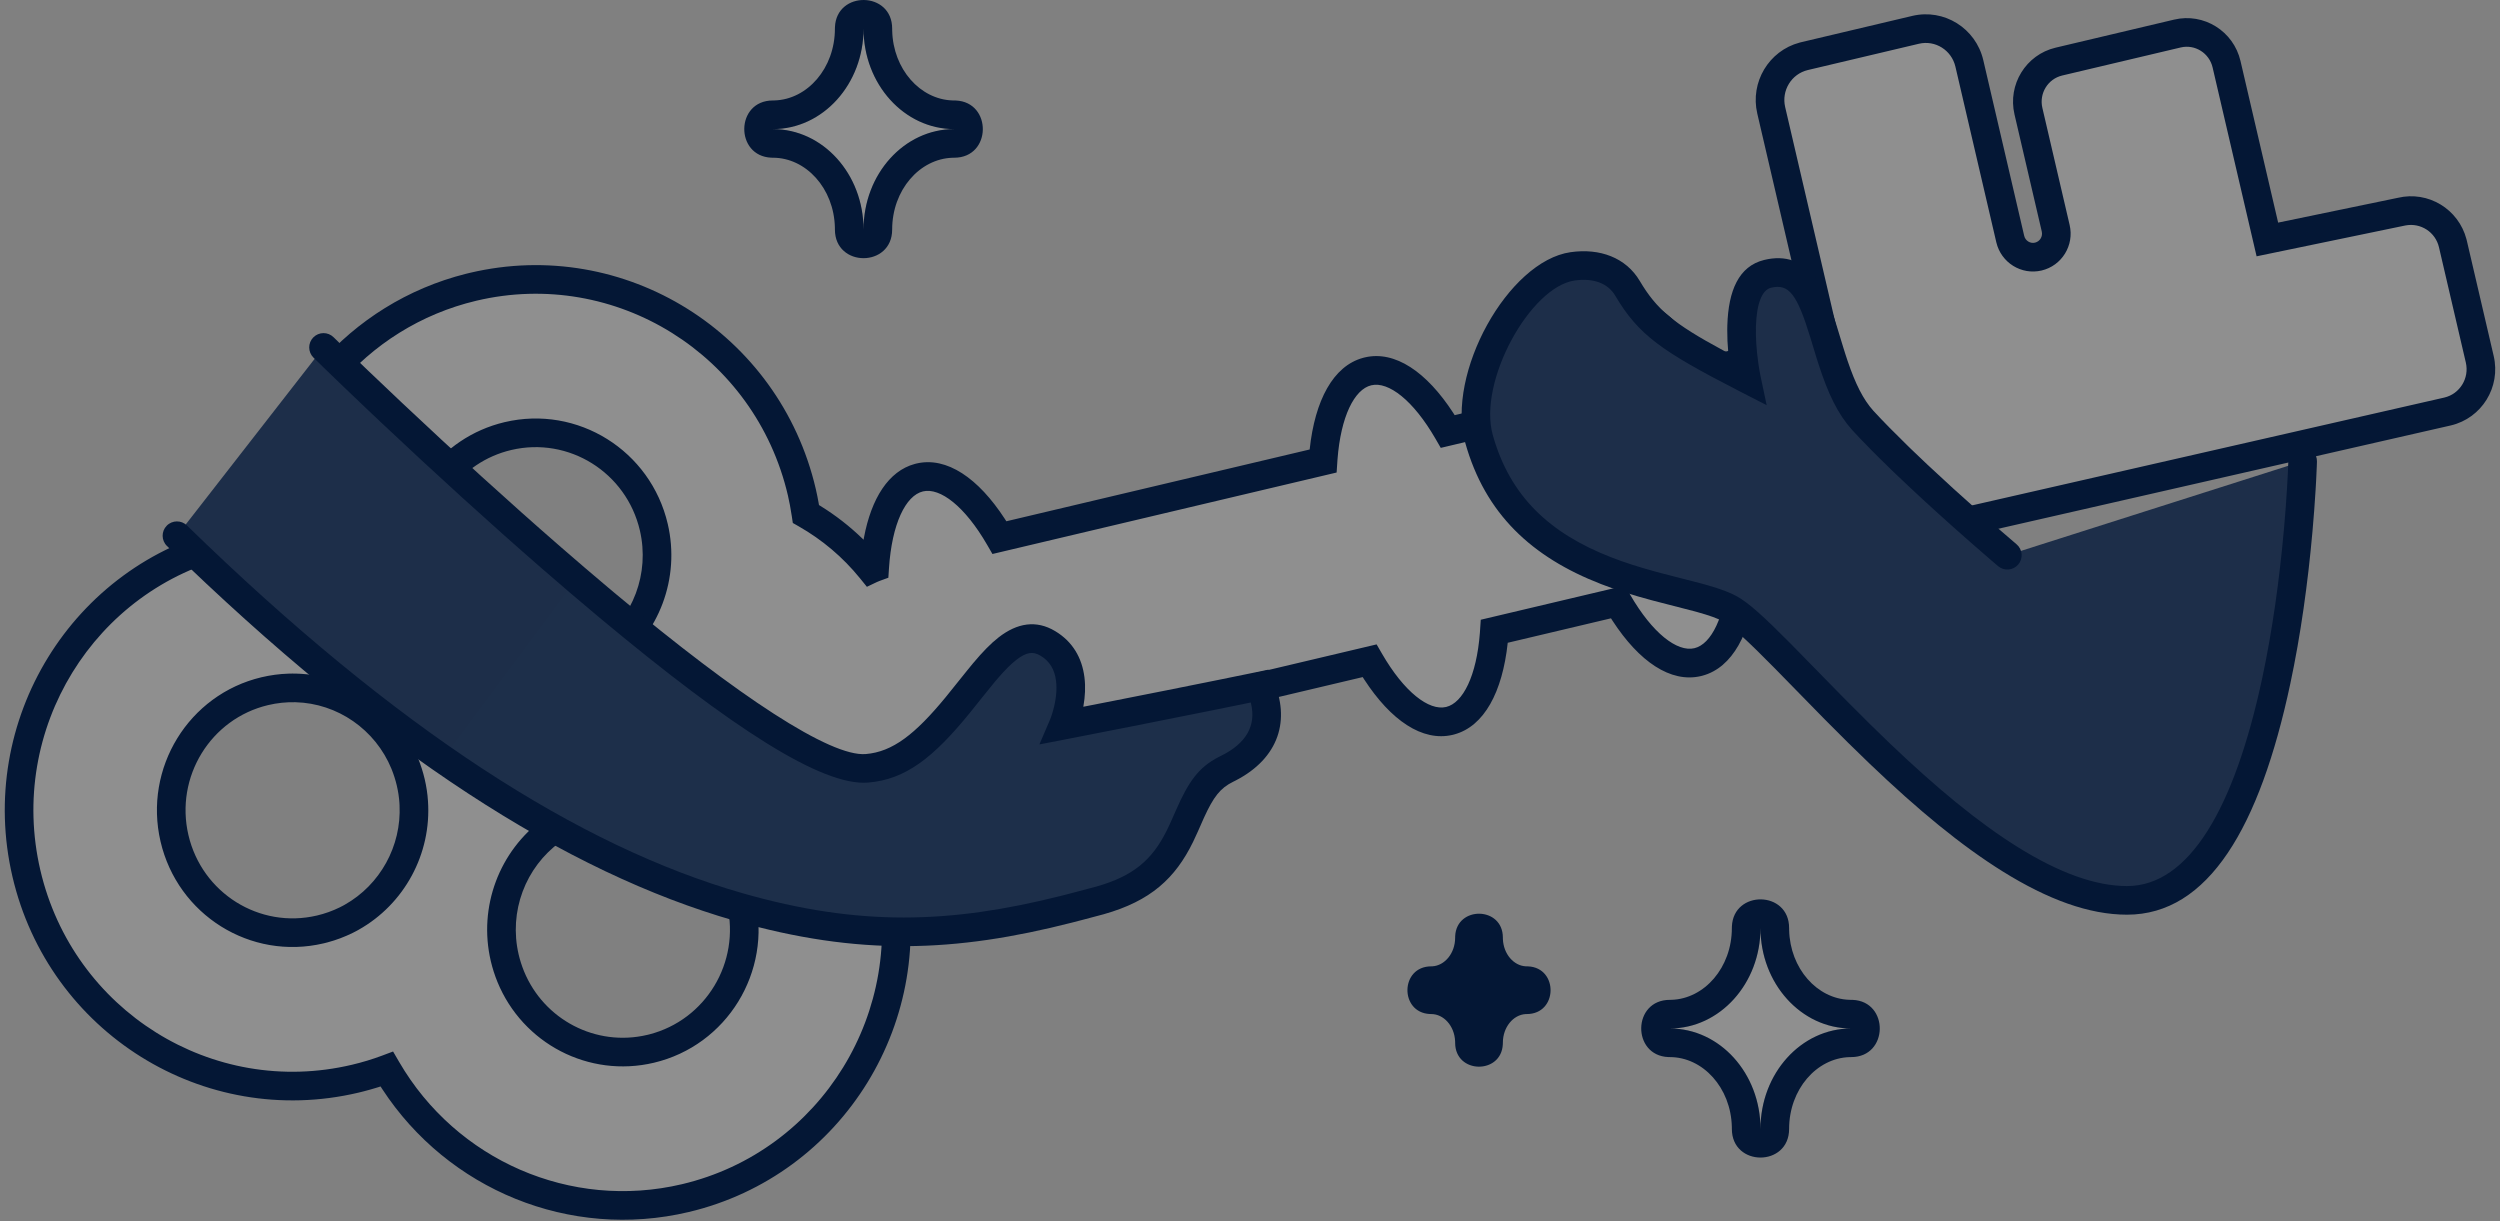 <?xml version="1.0" encoding="UTF-8"?>
<svg width="262px" height="128px" viewBox="0 0 262 128" version="1.1" xmlns="http://www.w3.org/2000/svg" xmlns:xlink="http://www.w3.org/1999/xlink">
    <rect x="0" y="0" width="262" height="128" fill="#808080" stroke="none"/>
    <title>Super manager Copy</title>
    <defs>
        <linearGradient x1="5.304%" y1="38.182%" x2="53.814%" y2="60.489%" id="linearGradient-1">
            <stop stop-color="#1D2E49" offset="0%"></stop>
            <stop stop-color="#1D2F4A" offset="100%"></stop>
        </linearGradient>
    </defs>
    <g id="Page-1" stroke="none" stroke-width="1" fill="none" fill-rule="evenodd">
        <g id="Wallet-Connect-Copy-3" transform="translate(-863, -353)">
            <g id="Group" transform="translate(408, 221)">
                <g id="Super-manager-Copy" transform="translate(457, 132)">
                    <path d="M150.497,109.132 L150.5,109.287 C150.5,112.569 155.347,112.62 155.496,109.439 L155.5,109.287 C155.5,107.623 156.606,106.352 157.88,106.276 L158,106.273 C161.282,106.273 161.333,101.425 158.151,101.276 L157.88,101.269 C156.646,101.196 155.569,100.001 155.503,98.412 L155.5,98.257 C155.5,94.975 150.652,94.925 150.503,98.106 L150.5,98.257 C150.5,99.922 149.393,101.194 148.12,101.269 L148,101.273 C144.718,101.273 144.667,106.12 147.849,106.269 L148,106.273 C149.283,106.273 150.428,107.493 150.497,109.132 Z" id="Fill-" fill="#041735" fill-rule="nonzero"></path>
                    <g id="Group" transform="translate(0, 3)">
                        <g id="Fill-">
                            <path d="M66.18,106.916 C60.019,108.375 53.866,105.06 51.524,99.348 C51.269,98.716 51.052,98.051 50.892,97.365 C49.681,92.164 51.79,86.964 55.83,84.023 C56.3,83.687 56.791,83.376 57.306,83.098 C58.246,82.595 59.274,82.204 60.365,81.946 C62.055,81.546 63.736,81.506 65.342,81.772 C70.258,82.593 74.45,86.302 75.661,91.503 C77.268,98.4 73.021,105.297 66.18,106.916 M41.751,58.114 C41.591,57.428 41.492,56.735 41.441,56.055 C41.019,49.897 45.064,44.16 51.225,42.702 C58.067,41.083 64.915,45.361 66.52,52.251 C67.731,57.452 65.615,62.654 61.575,65.595 C60.254,66.553 58.731,67.272 57.04,67.672 C55.95,67.93 54.856,68.041 53.792,68.013 C53.209,67.995 52.632,67.937 52.062,67.846 C47.146,67.025 42.962,63.314 41.751,58.114 M34.632,93.252 C33.684,93.756 32.663,94.146 31.573,94.404 C24.731,96.023 17.89,91.742 16.285,84.853 C14.679,77.955 18.916,71.053 25.757,69.434 C26.848,69.176 27.934,69.066 29.006,69.093 C33.977,69.223 38.488,72.312 40.415,77.009 C40.671,77.641 40.887,78.306 41.047,78.992 C41.207,79.678 41.312,80.361 41.355,81.044 C41.709,86.112 39.025,90.896 34.632,93.252 M257.88,34.656 L255.066,22.576 C254.497,20.131 252.07,18.615 249.645,19.189 L235.62,22.096 L231.343,3.731 C230.802,1.41 228.498,-0.03 226.195,0.515 L213.77,3.456 C211.467,4.001 210.038,6.325 210.579,8.646 L213.439,20.923 C213.748,22.25 212.931,23.578 211.615,23.889 C210.3,24.2 208.983,23.378 208.674,22.051 L204.388,3.646 C203.796,1.105 201.274,-0.47 198.754,0.126 L187.116,2.881 C184.596,3.477 183.032,6.02 183.624,8.561 L189.328,33.053 L175.753,36.061 C173.208,31.659 170.094,29.118 167.385,29.76 C164.678,30.4 163.01,34.073 162.675,39.157 L149.733,42.22 C147.188,37.818 144.073,35.277 141.365,35.919 C138.657,36.559 136.989,40.231 136.654,45.316 L102.748,53.341 C100.203,48.938 97.089,46.398 94.381,47.039 C91.667,47.682 89.998,51.369 89.667,56.471 C89.532,56.52 89.399,56.574 89.272,56.635 C87.368,54.29 85.051,52.34 82.462,50.865 C82.347,50.104 82.21,49.342 82.033,48.58 C78.414,33.044 62.991,23.408 47.581,27.056 C35.04,30.024 26.372,40.879 25.528,53.198 C24.39,53.319 23.255,53.517 22.114,53.787 C6.704,57.435 -2.853,72.991 0.765,88.526 C4.383,104.062 19.806,113.697 35.217,110.05 C36.358,109.78 37.462,109.448 38.534,109.046 C44.729,119.699 57.282,125.531 69.824,122.562 C85.234,118.915 94.792,103.366 91.174,87.831 C90.996,87.069 90.783,86.326 90.55,85.593 C92.217,83.111 93.431,80.325 94.101,77.371 C94.242,77.368 94.385,77.357 94.528,77.34 C97.076,81.761 100.198,84.314 102.912,83.671 C105.62,83.031 107.288,79.359 107.623,74.274 L141.529,66.249 C144.074,70.651 147.189,73.192 149.896,72.551 C152.605,71.91 154.272,68.237 154.607,63.153 L167.55,60.09 C170.095,64.493 173.209,67.033 175.917,66.392 C178.625,65.751 180.292,62.079 180.628,56.994 L254.52,40.122 C256.945,39.548 258.449,37.101 257.88,34.656" fill-opacity="0.12" fill="#FFFFFF"></path>
                            <path d="M205.849,3.306 L210.135,21.711 C210.256,22.231 210.765,22.549 211.27,22.429 C211.779,22.309 212.1,21.788 211.978,21.264 L209.118,8.986 C208.391,5.863 210.315,2.732 213.425,1.996 L225.849,-0.945 C228.963,-1.682 232.075,0.263 232.804,3.391 L236.749,20.33 L249.3,17.73 C252.477,16.977 255.655,18.913 256.484,22.063 L256.527,22.236 L259.341,34.316 C260.096,37.563 258.097,40.816 254.854,41.584 L182.028,58.213 L182.026,58.233 C181.476,63.351 179.568,66.955 176.434,67.808 L176.262,67.852 C173.08,68.605 169.768,66.321 166.994,62.053 L166.832,61.8 L156.008,64.363 L156.006,64.392 C155.456,69.51 153.548,73.114 150.414,73.967 L150.242,74.011 C147.059,74.764 143.747,72.48 140.973,68.212 L140.811,67.959 L109.024,75.483 L109.022,75.513 C108.472,80.631 106.564,84.235 103.43,85.087 L103.258,85.131 C100.417,85.804 97.472,84.056 94.899,80.636 L94.772,80.465 L94.669,80.76 C94.051,82.471 93.254,84.115 92.29,85.663 L92.189,85.823 L92.228,85.953 C92.345,86.35 92.449,86.735 92.544,87.113 L92.634,87.491 C96.44,103.828 86.386,120.184 70.169,124.022 C57.713,126.97 44.941,121.672 38.066,111.143 L37.883,110.86 L37.596,110.953 C37.099,111.108 36.594,111.251 36.08,111.382 L35.562,111.51 C19.341,115.349 3.11,105.208 -0.696,88.866 C-4.501,72.527 5.553,56.166 21.768,52.328 C22.463,52.163 23.151,52.025 23.835,51.913 L24.14,51.866 L24.18,51.521 C25.672,39.144 34.594,28.762 46.848,25.69 L47.236,25.596 C63.457,21.757 79.687,31.897 83.494,48.24 C83.611,48.744 83.715,49.261 83.809,49.804 L83.831,49.931 L83.952,50.004 C85.553,50.989 87.041,52.146 88.388,53.452 L88.502,53.565 L88.542,53.346 C89.319,49.219 91.122,46.369 93.863,45.623 L94.036,45.579 C97.218,44.826 100.53,47.11 103.304,51.378 L103.465,51.629 L135.253,44.106 L135.256,44.077 C135.806,38.959 137.714,35.355 140.847,34.503 L141.019,34.459 C144.202,33.705 147.514,35.989 150.289,40.257 L150.449,40.509 L161.273,37.947 L161.276,37.918 C161.826,32.8 163.734,29.196 166.868,28.344 L167.04,28.3 C170.222,27.547 173.534,29.83 176.309,34.098 L176.479,34.364 L187.523,31.916 L182.163,8.901 C181.398,5.617 183.372,2.326 186.596,1.465 L186.77,1.421 L198.409,-1.334 C201.739,-2.122 205.069,-0.041 205.849,3.306 Z M199.099,1.586 L187.461,4.341 C185.747,4.746 184.68,6.483 185.085,8.221 L191.133,34.189 L175.005,37.764 L174.455,36.812 C172.13,32.791 169.534,30.792 167.731,31.219 C165.923,31.647 164.478,34.609 164.171,39.256 L164.098,40.361 L148.992,43.937 L148.434,42.971 C146.11,38.95 143.514,36.951 141.71,37.378 C139.938,37.798 138.513,40.654 138.17,45.148 L138.078,46.52 L102.008,55.058 L101.449,54.092 C99.125,50.071 96.529,48.072 94.727,48.499 C92.914,48.928 91.466,51.903 91.164,56.568 L91.101,57.545 L90.181,57.88 C90.079,57.917 89.992,57.953 89.917,57.989 L88.851,58.497 L88.107,57.58 C86.334,55.396 84.165,53.562 81.719,52.168 L81.087,51.808 L80.979,51.089 C80.86,50.302 80.728,49.593 80.572,48.92 C77.141,34.191 62.526,25.06 47.927,28.515 C36.246,31.28 27.84,41.404 27.024,53.3 L26.938,54.556 L25.687,54.689 C24.626,54.802 23.554,54.988 22.459,55.247 C7.857,58.703 -1.205,73.451 2.226,88.186 C5.657,102.915 20.271,112.046 34.871,108.59 C35.966,108.331 37.008,108.016 38.008,107.642 L39.194,107.197 L39.831,108.292 C45.811,118.575 57.801,123.866 69.478,121.102 C84.082,117.646 93.144,102.904 89.713,88.171 C89.557,87.502 89.363,86.811 89.12,86.047 L88.901,85.357 L89.305,84.756 C90.881,82.41 92.014,79.793 92.638,77.039 L92.897,75.896 L94.069,75.871 C94.158,75.869 94.252,75.862 94.349,75.851 L95.333,75.733 L95.827,76.591 C98.155,80.63 100.759,82.64 102.567,82.212 C104.34,81.792 105.764,78.935 106.108,74.441 L106.2,73.069 L142.269,64.532 L142.828,65.498 C145.152,69.518 147.748,71.518 149.551,71.091 C151.324,70.671 152.748,67.815 153.092,63.321 L153.184,61.949 L168.29,58.373 L168.848,59.339 C171.172,63.36 173.768,65.359 175.571,64.932 C177.345,64.513 178.769,61.656 179.112,57.162 L179.205,55.78 L254.174,38.662 C255.793,38.279 256.801,36.638 256.419,34.996 L253.605,22.916 C253.235,21.325 251.696,20.325 250.091,20.628 L234.491,23.862 L229.882,4.072 C229.529,2.557 228.032,1.621 226.54,1.974 L214.115,4.915 C212.619,5.27 211.686,6.787 212.04,8.306 L214.899,20.583 C215.395,22.712 214.083,24.846 211.961,25.349 C209.835,25.852 207.71,24.524 207.213,22.391 L202.927,3.986 C202.523,2.252 200.809,1.181 199.099,1.586 Z M65.589,80.292 C71.213,81.232 75.799,85.478 77.122,91.162 C78.915,98.861 74.175,106.565 66.525,108.376 C59.705,109.99 52.781,106.369 50.133,99.909 C49.84,99.185 49.604,98.448 49.431,97.705 C48.108,92.022 50.332,86.171 54.956,82.804 C55.49,82.422 56.035,82.079 56.598,81.775 C57.663,81.206 58.814,80.771 60.019,80.486 C61.869,80.048 63.75,79.988 65.589,80.292 Z M60.71,83.405 C59.757,83.631 58.849,83.974 58.017,84.419 C57.573,84.658 57.136,84.933 56.713,85.236 C53.065,87.891 51.305,92.523 52.353,97.025 C52.49,97.612 52.679,98.203 52.912,98.779 C55,103.874 60.46,106.729 65.834,105.456 L66.044,105.405 C71.958,103.886 75.603,97.865 74.2,91.843 C73.153,87.347 69.532,83.992 65.097,83.252 C63.651,83.012 62.171,83.06 60.71,83.405 Z M28.64,67.589 L29.045,67.594 C34.633,67.74 39.658,71.214 41.806,76.446 C42.098,77.17 42.335,77.908 42.508,78.652 C42.689,79.428 42.804,80.191 42.851,80.939 C43.239,86.479 40.372,91.756 35.575,94.445 L35.322,94.583 L34.976,94.761 C34.129,95.181 33.24,95.517 32.317,95.763 L31.919,95.863 C24.268,97.674 16.617,92.892 14.825,85.193 C13.031,77.492 17.765,69.784 25.412,67.974 C26.347,67.753 27.29,67.627 28.235,67.597 L28.64,67.589 Z M26.103,70.893 C20.069,72.321 16.326,78.416 17.746,84.512 C19.164,90.598 25.199,94.371 31.228,92.944 C32.059,92.747 32.854,92.462 33.607,92.091 L33.934,91.923 L34.134,91.813 C37.836,89.724 40.08,85.671 39.872,81.382 L39.858,81.139 C39.821,80.551 39.73,79.95 39.586,79.332 C39.449,78.744 39.26,78.154 39.027,77.578 C37.334,73.451 33.365,70.708 28.968,70.593 C28.011,70.569 27.054,70.668 26.103,70.893 Z M67.981,51.911 C69.304,57.592 67.075,63.446 62.456,66.809 C60.945,67.905 59.235,68.694 57.386,69.131 C56.18,69.417 54.957,69.544 53.746,69.512 C53.11,69.493 52.47,69.43 51.815,69.325 C46.194,68.387 41.615,64.14 40.29,58.454 L40.208,58.081 C40.081,57.456 39.994,56.814 39.945,56.157 C39.467,49.203 44.066,42.855 50.879,41.242 C58.531,39.431 66.188,44.213 67.981,51.911 Z M51.57,44.162 C46.195,45.434 42.56,50.452 42.937,55.944 C42.984,56.573 43.075,57.186 43.212,57.774 C44.26,62.272 47.876,65.626 52.299,66.365 C52.82,66.448 53.333,66.498 53.832,66.514 C54.777,66.539 55.741,66.438 56.695,66.212 C58.156,65.866 59.503,65.245 60.692,64.382 C64.342,61.725 66.107,57.09 65.059,52.591 C63.642,46.507 57.601,42.734 51.57,44.162 Z" fill="#041735" fill-rule="nonzero"></path>
                        </g>
                        <path d="M31.905,33.411 C31.905,33.411 77.672,78.426 88.848,77.52 C97.962,76.78 102.009,60.956 107.804,64.424 C112.023,66.948 109.424,73.005 109.424,73.005 C109.424,73.005 120.334,70.895 130.053,68.892 C131.363,71.83 131.091,75.375 126.578,77.58 C120.964,80.322 123.816,88.383 113.297,91.359 C97.61,95.543 68.692,103.981 16.545,53.144" id="Fill-3" fill="url(#linearGradient-1)"></path>
                        <path d="M30.836,32.359 C31.417,31.768 32.367,31.76 32.957,32.341 L34.027,33.385 C34.296,33.645 34.586,33.927 34.898,34.227 L36.52,35.787 C37.644,36.863 38.85,38.01 40.127,39.213 C45.599,44.371 51.255,49.529 56.786,54.34 C58.478,55.812 60.136,57.231 61.753,58.591 L62.559,59.266 C75.471,70.054 85.035,76.324 88.727,76.025 C91.534,75.797 93.894,73.974 97.119,70.05 L99.332,67.297 C99.593,66.974 99.818,66.698 99.957,66.532 C100.972,65.322 101.809,64.458 102.651,63.801 C104.594,62.286 106.593,61.951 108.575,63.137 C110.41,64.234 111.397,65.94 111.651,67.989 C111.773,68.982 111.721,70 111.541,71.011 L111.53,71.067 L114.676,70.45 C118.414,69.715 122.152,68.97 125.688,68.253 L128.812,67.616 L130.932,67.18 L131.423,68.281 C133.261,72.404 132.068,76.458 127.458,78.817 L127.236,78.928 C125.889,79.586 125.176,80.505 124.178,82.694 L123.527,84.166 C123.35,84.563 123.195,84.899 123.037,85.224 C121.165,89.058 118.582,91.423 113.684,92.808 L111.45,93.402 C111.059,93.505 110.695,93.599 110.336,93.691 C98.141,96.804 88.008,97.222 74.963,93.484 C57.396,88.449 37.847,76.005 15.497,54.218 C14.904,53.639 14.892,52.69 15.47,52.097 C16.049,51.503 16.998,51.491 17.592,52.07 C39.61,73.535 58.746,85.715 75.789,90.6 C88.066,94.118 97.577,93.788 109.054,90.92 L109.859,90.716 L112.889,89.915 C116.801,88.809 118.735,87.095 120.236,84.118 L120.34,83.908 C120.425,83.734 120.51,83.555 120.599,83.36 L120.907,82.672 L121.221,81.957 C122.559,78.914 123.601,77.421 125.729,76.328 L125.92,76.232 C128.692,74.878 129.635,72.981 129.112,70.751 L129.08,70.623 L125.097,71.434 C122.309,71.997 119.413,72.574 116.503,73.148 L109.709,74.478 L106.929,75.016 L108.045,72.414 C108.056,72.389 108.079,72.331 108.111,72.245 L108.137,72.175 C108.217,71.954 108.298,71.701 108.373,71.425 C108.663,70.37 108.79,69.303 108.673,68.357 C108.527,67.175 108.021,66.301 107.034,65.711 C106.238,65.234 105.542,65.351 104.496,66.167 C103.939,66.601 103.334,67.207 102.602,68.053 L102.255,68.46 C102.018,68.743 101.497,69.389 100.983,70.029 L99.659,71.683 C95.839,76.384 92.915,78.695 88.97,79.015 C84.124,79.408 74.596,73.197 61.047,61.911 L60.635,61.568 C58.748,59.991 56.806,58.333 54.817,56.604 C49.252,51.763 43.569,46.58 38.069,41.396 L36.656,40.061 C35.735,39.187 34.857,38.349 34.025,37.551 L31.937,35.537 L30.854,34.48 C30.263,33.899 30.255,32.949 30.836,32.359 Z" id="Fill-3" fill="#041735" fill-rule="nonzero"></path>
                        <path d="M239.317,45.335 C239.317,45.335 238.089,91.359 220.909,91.359 C205.36,91.359 184.819,63.902 179.323,60.823 C174.386,58.057 157.316,58.411 153,42.993 C151.166,36.441 157.316,25.7 162.805,24.914 C165.14,24.58 167.377,25.219 168.559,27.21 C171.179,31.627 174.85,33.518 181.028,36.69 C181.028,36.69 178.925,26.76 183.241,25.7 C189.574,24.145 188.387,35.685 193.229,41.069 C198.69,46.989 208.37,55.188 208.37,55.188" id="Fill-5" fill="#1D2E49"></path>
                        <path d="M162.593,23.429 C165.661,22.99 168.395,23.994 169.849,26.444 C171.609,29.411 173.351,30.898 178.581,33.715 L179.128,34.008 L179.121,33.927 C179.049,33.13 179.011,32.337 179.016,31.565 L179.024,31.105 C179.132,27.471 180.212,24.899 182.883,24.243 C185.131,23.692 186.949,24.381 188.261,26.114 C189.139,27.274 189.713,28.662 190.499,31.196 L191.191,33.464 C191.271,33.722 191.344,33.955 191.418,34.184 L191.624,34.807 C192.446,37.232 193.258,38.857 194.332,40.052 C195.349,41.154 196.562,42.388 197.942,43.731 L198.29,44.069 C198.841,44.601 199.414,45.147 200.007,45.705 C201.793,47.383 203.691,49.106 205.605,50.798 L206.425,51.521 C206.863,51.906 207.283,52.272 207.682,52.618 L209.339,54.044 C209.971,54.579 210.05,55.526 209.514,56.158 C208.979,56.79 208.032,56.868 207.4,56.333 L206.584,55.635 C205.939,55.08 205.22,54.455 204.446,53.775 C202.233,51.833 200.02,49.834 197.953,47.89 C197.5,47.465 197.059,47.046 196.63,46.635 L196.205,46.226 C194.642,44.715 193.271,43.327 192.114,42.072 C190.587,40.374 189.577,38.249 188.563,35.105 L188.387,34.552 L187.719,32.36 C186.331,27.831 185.473,26.697 183.599,27.157 C182.678,27.383 182.095,28.773 182.023,31.194 C181.988,32.379 182.08,33.671 182.258,34.953 L182.323,35.399 C182.345,35.543 182.367,35.681 182.39,35.813 L182.495,36.379 L183.149,39.465 L180.343,38.024 C172.1,33.793 169.729,32.122 167.269,27.975 C166.498,26.677 164.978,26.118 163.018,26.399 C158.369,27.065 152.876,36.986 154.444,42.589 C156.247,49.027 160.417,52.906 166.878,55.415 C168.257,55.95 169.699,56.411 171.398,56.879 L172.082,57.063 C173.113,57.334 175.76,58.003 176.391,58.175 L176.958,58.334 C178.323,58.724 179.283,59.081 180.057,59.514 C181.264,60.191 182.803,61.574 185.638,64.434 L190.944,69.853 L191.787,70.706 C193.303,72.235 194.663,73.576 196.012,74.867 C200.957,79.593 205.336,83.205 209.462,85.775 C213.763,88.455 217.596,89.859 220.909,89.859 C227.408,89.859 232.161,81.757 235.089,68.034 C236.148,63.066 236.888,57.731 237.363,52.394 C237.496,50.898 237.6,49.488 237.678,48.188 L237.76,46.71 C237.772,46.459 237.782,46.225 237.792,46.006 L237.818,45.295 C237.84,44.467 238.529,43.814 239.357,43.836 C240.185,43.858 240.839,44.547 240.817,45.375 L240.798,45.911 C240.781,46.339 240.758,46.835 240.729,47.393 L240.673,48.368 C240.592,49.696 240.486,51.134 240.351,52.659 C239.866,58.109 239.11,63.56 238.023,68.66 C234.814,83.703 229.442,92.859 220.909,92.859 C216.945,92.859 212.61,91.272 207.875,88.321 C203.544,85.623 199.02,81.891 193.939,77.035 C192.444,75.606 190.94,74.119 189.236,72.394 L183.946,66.99 C181.074,64.078 179.508,62.646 178.59,62.131 C178.02,61.812 177.162,61.503 175.853,61.139 L175.602,61.07 C174.979,60.9 172.15,60.185 171.191,59.931 L171.089,59.904 C169.087,59.366 167.411,58.84 165.792,58.211 C158.52,55.388 153.642,50.849 151.556,43.397 C149.524,36.14 156.042,24.367 162.593,23.429 Z" id="Fill-5" fill="#041735" fill-rule="nonzero"></path>
                    </g>
                    <path d="M182.499,118.312 C182.499,112.497 178.247,107.784 173,107.784 C178.247,107.784 182.499,103.069 182.499,97.255 C182.499,103.069 186.753,107.784 192,107.784 C186.753,107.784 182.499,112.497 182.499,118.312 Z" id="Fill-" fill-opacity="0.12" fill="#FFFFFF"></path>
                    <path d="M179.497,118.105 L179.499,118.312 C179.499,122.312 185.499,122.312 185.499,118.312 C185.499,114.158 188.385,110.892 191.827,110.786 L192,110.784 C195.947,110.784 195.999,104.943 192.158,104.787 L191.827,104.781 C188.443,104.677 185.596,101.516 185.502,97.462 L185.499,97.255 C185.499,93.308 179.658,93.255 179.503,97.097 L179.499,97.255 C179.499,101.409 176.614,104.675 173.172,104.781 L173,104.784 C169.053,104.784 169.001,110.625 172.842,110.781 L173,110.784 C176.459,110.784 179.402,113.981 179.497,118.105 Z M182.499,97.255 C182.499,103.069 186.753,107.784 192,107.784 C186.753,107.784 182.499,112.497 182.499,118.312 C182.499,112.497 178.247,107.784 173,107.784 C178.247,107.784 182.499,103.069 182.499,97.255 Z" id="Fill-" fill="#041735" fill-rule="nonzero"></path>
                    <path d="M88.499,24.057 C88.499,18.242 84.247,13.529 79,13.529 C84.247,13.529 88.499,8.815 88.499,3 C88.499,8.815 92.753,13.529 98,13.529 C92.753,13.529 88.499,18.242 88.499,24.057 Z" id="Fill-1" fill-opacity="0.12" fill="#FFFFFF"></path>
                    <path d="M85.497,23.85 L85.499,24.057 C85.499,28.057 91.499,28.057 91.499,24.057 C91.499,19.904 94.385,16.638 97.827,16.532 L98,16.529 C101.947,16.529 101.999,10.688 98.158,10.532 L97.827,10.526 C94.443,10.422 91.596,7.262 91.502,3.207 L91.499,3 C91.499,-0.947 85.658,-0.999 85.503,2.842 L85.499,3 C85.499,7.154 82.614,10.42 79.172,10.526 L79,10.529 C75.053,10.529 75.001,16.37 78.842,16.526 L79,16.529 C82.459,16.529 85.402,19.727 85.497,23.85 Z M88.499,3 C88.499,8.815 92.753,13.529 98,13.529 C92.753,13.529 88.499,18.242 88.499,24.057 C88.499,18.242 84.247,13.529 79,13.529 C84.247,13.529 88.499,8.815 88.499,3 Z" id="Fill-1" fill="#041735" fill-rule="nonzero"></path>
                </g>
            </g>
        </g>
    </g>
</svg>
